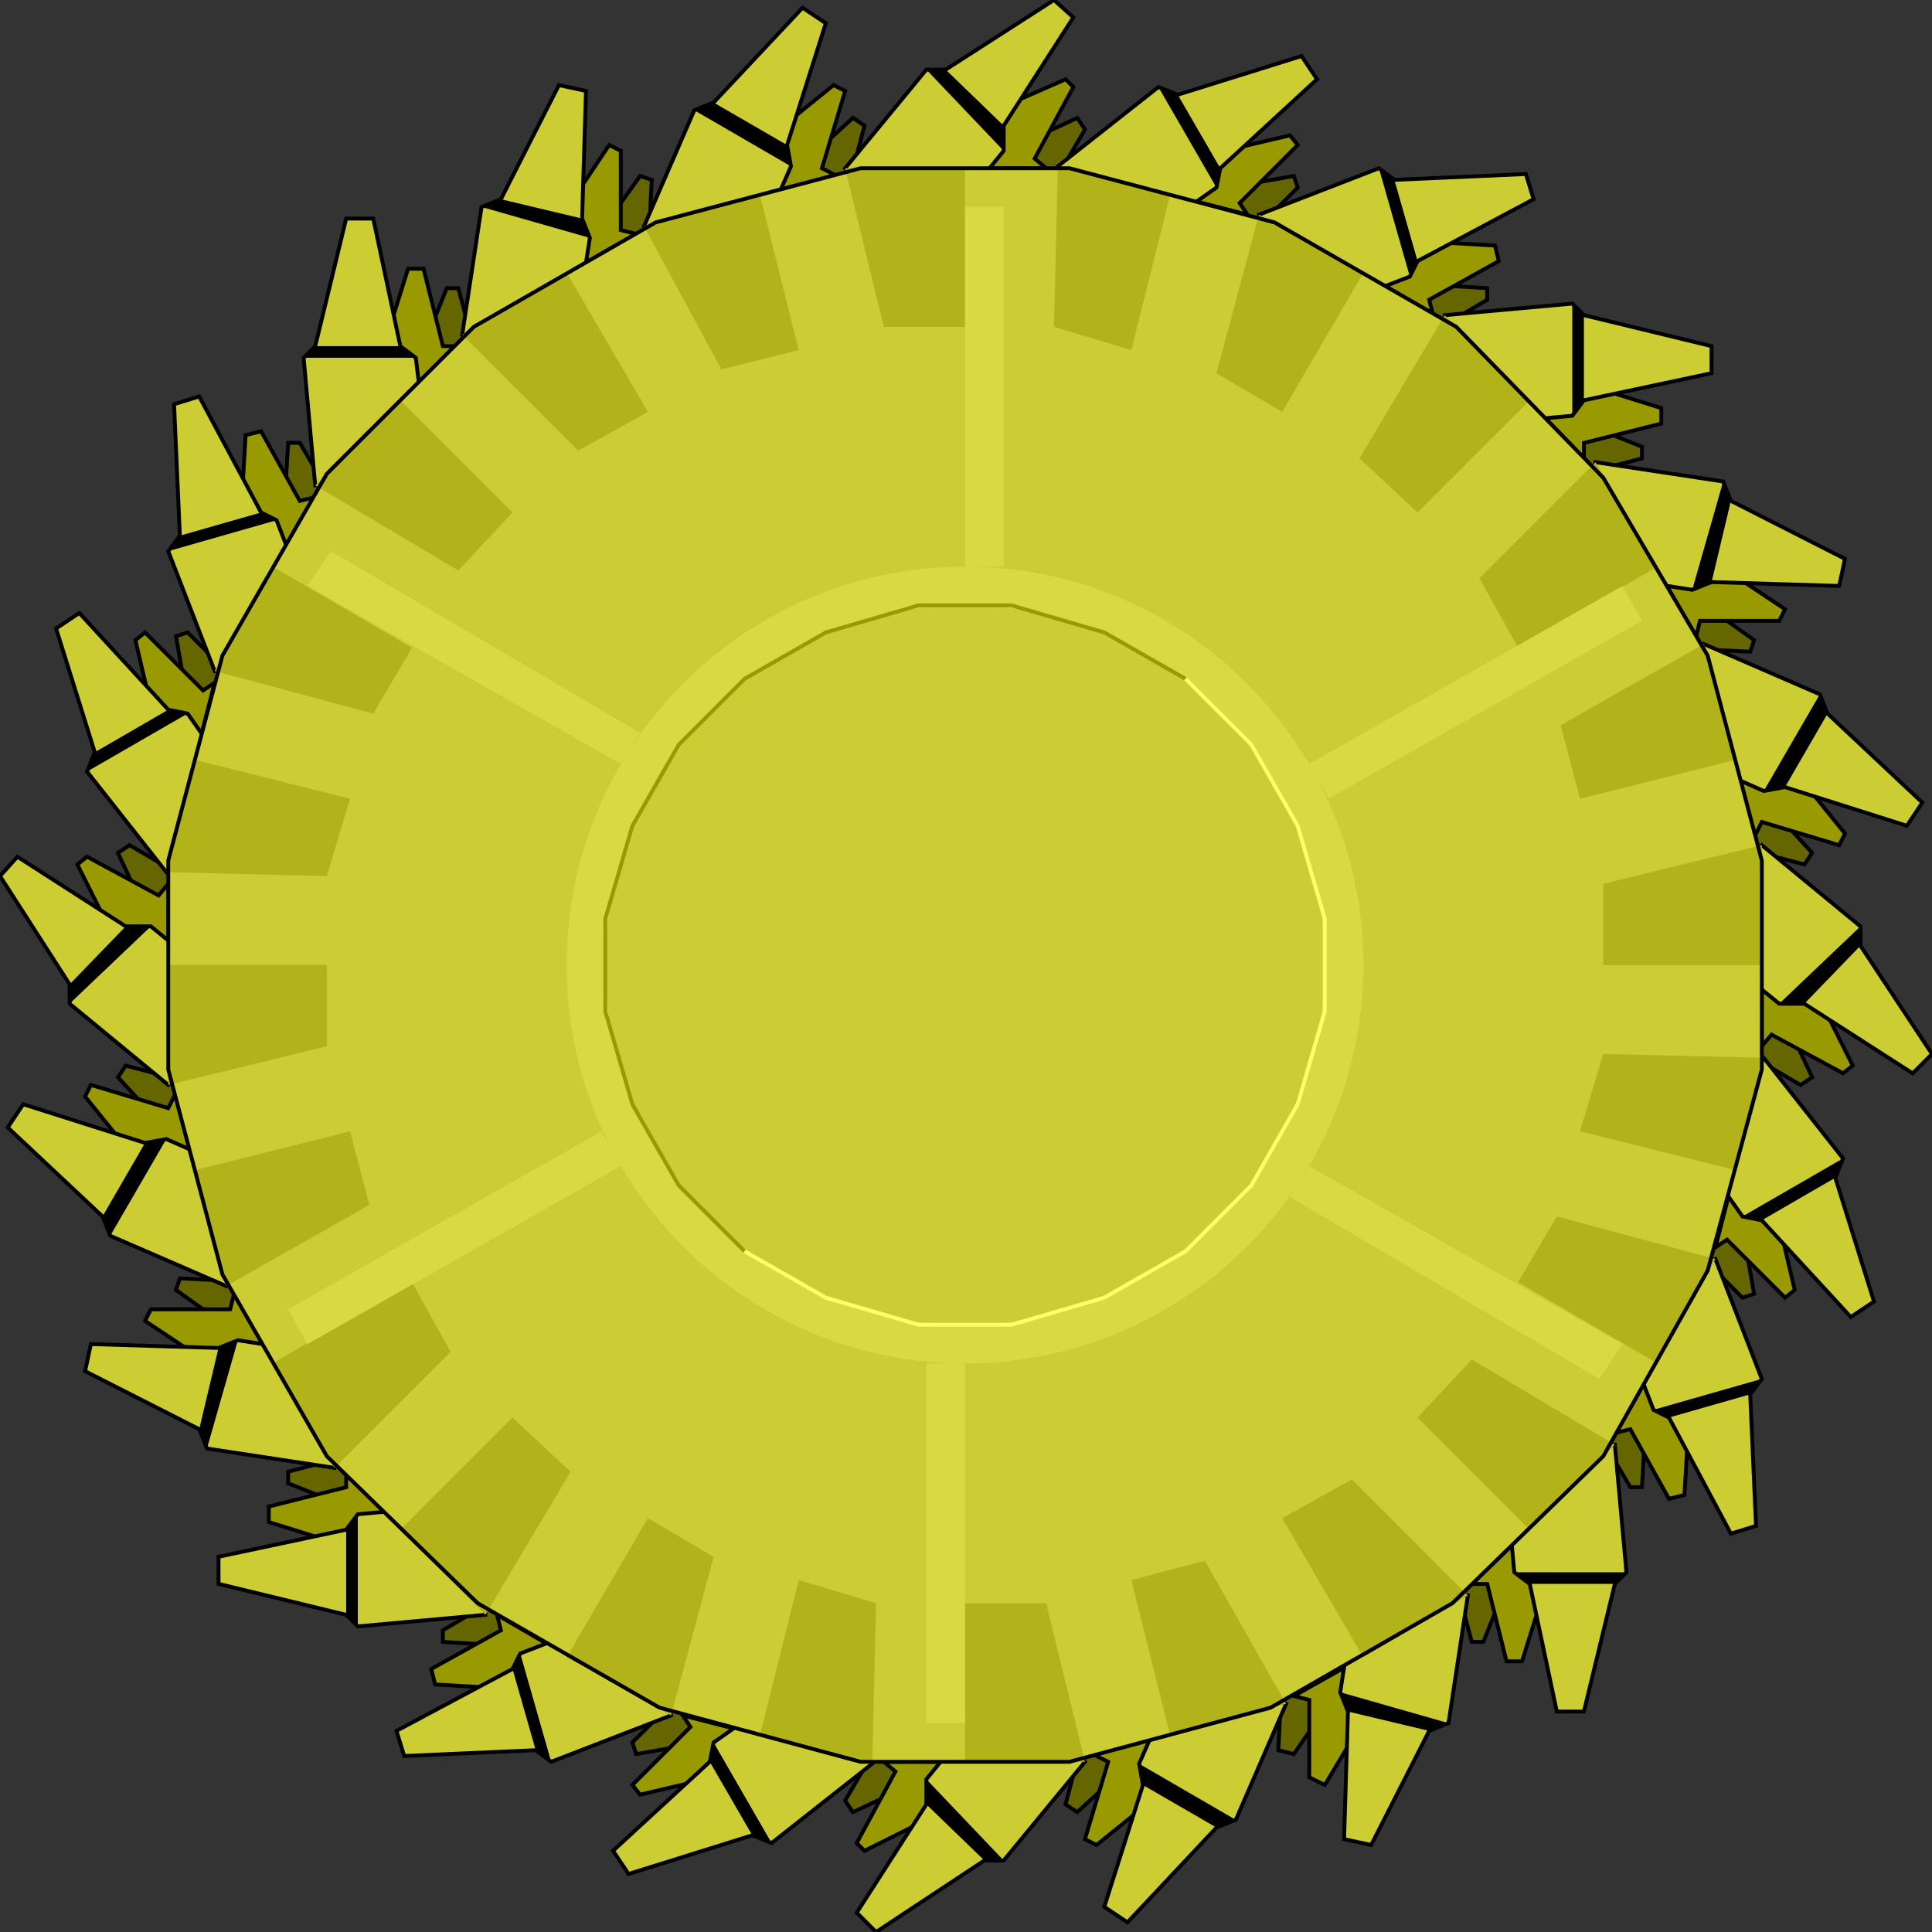<svg width="150" height="150" viewBox="0 0 150 150" fill="none" xmlns="http://www.w3.org/2000/svg">
<rect x="0" y="0" width="150" height="150" fill="#333333" stroke="none"/>
<g clip-path="url(#clip0_2109_204971)">
<path d="M16.066 83.335L15.466 84.236L9.76 82.734L9.159 83.635L12.463 87.239L18.468 93.545L16.066 83.335Z" fill="#666600" stroke="black" stroke-width="0.3"/>
<path d="M20.271 98.352L19.97 99.553L13.964 99.252L13.664 100.153L17.868 103.156L25.076 107.361L20.271 98.352Z" fill="#666600" stroke="black" stroke-width="0.3"/>
<path d="M28.078 111.859V112.76L22.372 114.262V115.163L26.877 116.964L35.285 119.067L28.078 111.859Z" fill="#666600" stroke="black" stroke-width="0.3"/>
<path d="M39.19 122.672L39.49 123.573L34.385 126.576V127.477L39.49 127.777L48.199 128.077L39.19 122.672Z" fill="#666600" stroke="black" stroke-width="0.3"/>
<path d="M52.702 130.18L53.303 131.081L49.099 135.285L49.399 136.186L54.504 135.285L62.912 133.183L52.702 130.18Z" fill="#666600" stroke="black" stroke-width="0.3"/>
<path d="M67.717 134.086L68.618 134.687L65.615 139.792L66.216 140.693L70.72 138.59L78.228 134.086H67.717Z" fill="#666600" stroke="black" stroke-width="0.3"/>
<path d="M83.333 133.785L84.234 134.386L82.732 140.092L83.633 140.692L87.237 137.389L93.543 131.383L83.333 133.785Z" fill="#666600" stroke="black" stroke-width="0.3"/>
<path d="M98.349 129.578L99.55 129.879L99.249 135.885L100.451 136.185L103.153 132.281L107.358 124.773L98.349 129.578Z" fill="#666600" stroke="black" stroke-width="0.3"/>
<path d="M111.862 121.77H112.763L114.265 127.475H115.166L116.967 122.971L119.07 114.562L111.862 121.77Z" fill="#666600" stroke="black" stroke-width="0.3"/>
<path d="M122.673 110.657L123.574 110.357L126.577 115.462H127.478L127.778 110.357L128.078 101.648L122.673 110.657Z" fill="#666600" stroke="black" stroke-width="0.3"/>
<path d="M130.18 97.148L131.081 96.547L135.285 100.751L136.186 100.451L135.285 95.346L132.882 86.938L130.18 97.148Z" fill="#666600" stroke="black" stroke-width="0.3"/>
<path d="M134.084 82.135L134.685 81.235L139.79 84.238L140.691 83.637L138.588 79.132L134.384 71.625L134.084 82.135Z" fill="#666600" stroke="black" stroke-width="0.3"/>
<path d="M133.784 66.515L134.385 65.614L140.091 67.115L140.691 66.215L137.388 62.611L131.382 56.305L133.784 66.515Z" fill="#666600" stroke="black" stroke-width="0.3"/>
<path d="M129.579 51.501L129.88 50.3L135.886 50.6L136.186 49.699L131.982 46.696L124.774 42.492L129.579 51.501Z" fill="#666600" stroke="black" stroke-width="0.3"/>
<path d="M121.772 37.989V37.088L127.477 35.586V34.685L122.973 32.883L114.564 30.781L121.772 37.989Z" fill="#666600" stroke="black" stroke-width="0.3"/>
<path d="M110.66 27.179L110.36 26.278L115.465 23.275V22.374L110.36 22.074L101.651 21.773L110.66 27.179Z" fill="#666600" stroke="black" stroke-width="0.3"/>
<path d="M97.147 19.67L96.546 18.769L100.75 14.565L100.45 13.664L95.345 14.565L86.936 16.667L97.147 19.67Z" fill="#666600" stroke="black" stroke-width="0.3"/>
<path d="M82.133 15.763L81.232 15.162L84.235 10.057L83.634 9.156L79.13 11.258L71.622 15.763H82.133Z" fill="#666600" stroke="black" stroke-width="0.3"/>
<path d="M66.517 16.063L65.616 15.463L67.118 9.757L66.217 9.156L62.613 12.46L56.307 18.466L66.517 16.063Z" fill="#666600" stroke="black" stroke-width="0.3"/>
<path d="M51.501 20.271L50.3 19.97L50.6 13.964L49.699 13.664L46.696 17.868L42.492 25.076L51.501 20.271Z" fill="#666600" stroke="black" stroke-width="0.3"/>
<path d="M37.989 28.081H37.088L35.586 22.375H34.685L32.883 26.88L30.781 35.288L37.989 28.081Z" fill="#666600" stroke="black" stroke-width="0.3"/>
<path d="M27.177 39.188L26.276 39.488L23.273 34.383H22.373L22.072 39.488V48.197L27.177 39.188Z" fill="#666600" stroke="black" stroke-width="0.3"/>
<path d="M19.67 52.705L18.769 53.306L14.565 49.102L13.664 49.402L14.565 54.507L16.967 62.915L19.67 52.705Z" fill="#666600" stroke="black" stroke-width="0.3"/>
<path d="M15.766 67.719L15.165 68.62L10.06 65.617L9.159 66.218L11.261 70.722L15.466 78.23L15.766 67.719Z" fill="#666600" stroke="black" stroke-width="0.3"/>
<path d="M13.664 84.835L13.063 86.036L7.057 84.234L6.606 85.135L9.76 89.039L16.366 95.346L13.664 84.835Z" fill="#999900" stroke="black" stroke-width="0.3"/>
<path d="M18.169 100.453L17.868 101.654H11.712L11.262 102.555L15.766 105.558L23.574 109.762L18.169 100.453Z" fill="#999900" stroke="black" stroke-width="0.3"/>
<path d="M26.877 114.266V115.467L20.871 116.968V118.17L25.676 119.671L34.385 122.073L26.877 114.266Z" fill="#999900" stroke="black" stroke-width="0.3"/>
<path d="M38.589 125.375L38.889 126.576L33.483 129.579L33.784 130.78L38.889 131.081L47.898 130.78L38.589 125.375Z" fill="#999900" stroke="black" stroke-width="0.3"/>
<path d="M53.002 133.18L53.603 134.081L49.099 138.585L49.699 139.336L54.804 138.135L63.513 135.882L53.002 133.18Z" fill="#999900" stroke="black" stroke-width="0.3"/>
<path d="M68.619 136.789L69.52 137.54L66.517 143.095L67.117 143.696L71.922 141.294L79.43 136.789H68.619Z" fill="#999900" stroke="black" stroke-width="0.3"/>
<path d="M84.835 136.187L86.036 136.788L84.234 142.794L85.135 143.244L89.039 140.091L95.346 133.484L84.835 136.187Z" fill="#999900" stroke="black" stroke-width="0.3"/>
<path d="M100.45 131.679L101.651 131.979V137.985L102.853 138.586L105.555 134.081L110.06 126.273L100.45 131.679Z" fill="#999900" stroke="black" stroke-width="0.3"/>
<path d="M114.265 122.976H115.466L116.967 128.982H118.169L119.67 124.177L122.072 115.469L114.265 122.976Z" fill="#999900" stroke="black" stroke-width="0.3"/>
<path d="M125.375 111.262L126.576 110.962L129.579 116.368L130.78 116.067L131.081 110.962L130.78 101.953L125.375 111.262Z" fill="#999900" stroke="black" stroke-width="0.3"/>
<path d="M133.184 96.846L134.084 96.246L138.589 100.75L139.34 100.15L138.139 95.045L135.886 86.336L133.184 96.846Z" fill="#999900" stroke="black" stroke-width="0.3"/>
<path d="M136.787 81.228L137.538 80.327L143.093 83.33L143.844 82.73L141.592 78.225L136.787 70.117V81.228Z" fill="#999900" stroke="black" stroke-width="0.3"/>
<path d="M136.186 65.018L136.787 63.817L142.793 65.619L143.243 64.718L140.09 60.814L133.483 54.508L136.186 65.018Z" fill="#999900" stroke="black" stroke-width="0.3"/>
<path d="M131.682 49.403L131.982 48.202H138.138L138.589 47.301L134.084 44.298L126.276 40.094L131.682 49.403Z" fill="#999900" stroke="black" stroke-width="0.3"/>
<path d="M122.973 35.589V34.388L128.979 32.886V31.685L124.175 30.184L115.466 27.781L122.973 35.589Z" fill="#999900" stroke="black" stroke-width="0.3"/>
<path d="M111.261 24.471L110.961 23.27L116.367 20.267L116.066 19.066L110.961 18.766L101.952 19.066L111.261 24.471Z" fill="#999900" stroke="black" stroke-width="0.3"/>
<path d="M96.846 16.664L96.246 15.763L100.75 11.259L100.15 10.508L95.045 11.709L86.336 13.961L96.846 16.664Z" fill="#999900" stroke="black" stroke-width="0.3"/>
<path d="M81.231 13.063L80.33 12.312L83.333 6.757L82.733 6.156L77.928 8.258L70.12 13.063H81.231Z" fill="#999900" stroke="black" stroke-width="0.3"/>
<path d="M65.015 13.666L63.814 13.066L65.616 7.06L64.715 6.609L60.811 9.763L54.505 16.369L65.015 13.666Z" fill="#999900" stroke="black" stroke-width="0.3"/>
<path d="M49.399 18.165L48.198 17.864V11.708L47.297 11.258L44.294 15.762L40.09 23.57L49.399 18.165Z" fill="#999900" stroke="black" stroke-width="0.3"/>
<path d="M35.585 26.873H34.384L32.882 20.867H31.681L30.18 25.672L27.777 34.381L35.585 26.873Z" fill="#999900" stroke="black" stroke-width="0.3"/>
<path d="M24.474 38.59L23.273 38.89L20.27 33.484L19.069 33.785L18.769 38.89L19.069 47.899L24.474 38.59Z" fill="#999900" stroke="black" stroke-width="0.3"/>
<path d="M16.667 53.005L15.766 53.606L11.261 49.102L10.511 49.702L11.712 54.807L13.964 63.516L16.667 53.005Z" fill="#999900" stroke="black" stroke-width="0.3"/>
<path d="M13.063 68.618L12.312 69.519L6.757 66.516L6.006 67.116L8.258 71.621L13.063 79.729V68.618Z" fill="#999900" stroke="black" stroke-width="0.3"/>
<path d="M77.327 99.25L77.928 100.451L77.327 101.953H75.525L74.925 100.451L75.525 99.25H77.327Z" fill="#7F7F7F"/>
<path d="M72.522 50.601L71.922 49.4L72.522 47.898H74.324L74.925 49.4L74.324 50.601H72.522Z" fill="#7F7F7F"/>
<path d="M94.745 60.814L95.646 59.312H97.147L98.048 60.814L97.147 62.015H95.646L94.745 60.814Z" fill="#7F7F7F"/>
<path d="M55.105 89.037L54.204 90.539H52.703L51.802 89.037L52.703 87.836H54.204L55.105 89.037Z" fill="#7F7F7F"/>
<path d="M52.703 64.718H51.202L50.301 63.517L51.202 62.016H52.703L53.304 63.517L52.703 64.718Z" fill="#7F7F7F"/>
<path d="M97.147 85.133H98.649L99.55 86.334L98.649 87.835H97.147L96.547 86.334L97.147 85.133Z" fill="#7F7F7F"/>
<path d="M37.688 125.373L27.778 126.274L26.877 125.373L16.967 122.97V120.868L26.877 118.766L27.778 117.565L37.688 116.664V125.373Z" fill="#CCCC33" stroke="black" stroke-width="0.3"/>
<path d="M52.103 133.182L42.793 136.785L41.592 135.885L31.382 136.335L30.781 134.383L39.79 129.578L40.391 128.377L49.7 124.773L52.103 133.182Z" fill="#CCCC33" stroke="black" stroke-width="0.3"/>
<path d="M67.718 136.935L59.91 143.092L58.408 142.491L48.799 145.494L47.598 143.692L55.105 136.785L55.406 135.284L63.514 129.578L67.718 136.935Z" fill="#CCCC33" stroke="black" stroke-width="0.3"/>
<path d="M84.234 136.787L77.928 144.445H76.427L68.018 150L66.517 148.499L71.922 140.091V138.139L77.928 130.781L84.234 136.787Z" fill="#CCCC33" stroke="black" stroke-width="0.3"/>
<path d="M99.85 132.282L95.946 141.291L94.444 141.892L87.537 149.249L85.735 148.048L88.738 138.589L88.438 136.937L92.342 128.078L99.85 132.282Z" fill="#CCCC33" stroke="black" stroke-width="0.3"/>
<path d="M113.964 123.876L112.462 133.785L110.961 134.386L106.456 143.245L104.354 142.794L104.654 132.885L104.054 131.383L105.555 121.773L113.964 123.876Z" fill="#CCCC33" stroke="black" stroke-width="0.3"/>
<path d="M125.376 112.164L126.277 122.074L125.376 122.975L122.973 132.885H120.871L118.769 122.975L117.568 122.074L116.667 112.164H125.376Z" fill="#CCCC33" stroke="black" stroke-width="0.3"/>
<path d="M133.183 97.75L136.786 107.059L135.886 108.261L136.336 118.471L134.384 119.071L129.579 110.062L128.378 109.462L124.774 100.152L133.183 97.75Z" fill="#CCCC33" stroke="black" stroke-width="0.3"/>
<path d="M136.937 82.133L143.094 89.941L142.493 91.442L145.496 101.052L143.694 102.253L136.787 94.745L135.286 94.445L129.58 86.337L136.937 82.133Z" fill="#CCCC33" stroke="black" stroke-width="0.3"/>
<path d="M136.787 65.617L144.445 71.924V73.425L150 81.833L148.499 83.335L140.091 77.93H138.139L130.781 71.924L136.787 65.617Z" fill="#CCCC33" stroke="black" stroke-width="0.3"/>
<path d="M132.282 50L141.291 53.904L141.892 55.405L149.249 62.312L148.048 64.114L138.589 61.111L136.937 61.411L128.078 57.508L132.282 50Z" fill="#CCCC33" stroke="black" stroke-width="0.3"/>
<path d="M123.874 35.883L133.783 37.384L134.384 38.886L143.243 43.39L142.793 45.492L132.883 45.192L131.381 45.793L121.771 44.291L123.874 35.883Z" fill="#CCCC33" stroke="black" stroke-width="0.3"/>
<path d="M112.162 24.471L122.072 23.57L122.973 24.471L132.883 26.874V28.976L122.973 31.078L122.072 32.279L112.162 33.18V24.471Z" fill="#CCCC33" stroke="black" stroke-width="0.3"/>
<path d="M97.748 16.666L107.057 13.062L108.259 13.963L118.469 13.513L119.069 15.465L110.06 20.27L109.46 21.471L100.15 25.075L97.748 16.666Z" fill="#CCCC33" stroke="black" stroke-width="0.3"/>
<path d="M82.132 12.91L89.94 6.754L91.441 7.355L101.051 4.352L102.252 6.153L94.744 13.06L94.444 14.562L86.336 20.267L82.132 12.91Z" fill="#CCCC33" stroke="black" stroke-width="0.3"/>
<path d="M65.615 13.063L71.921 5.405H73.423L81.832 0L83.333 1.351L77.927 9.76V11.712L71.921 19.069L65.615 13.063Z" fill="#CCCC33" stroke="black" stroke-width="0.3"/>
<path d="M50 17.569L53.904 8.56L55.405 7.959L62.312 0.602L64.114 1.803L61.111 11.262L61.411 12.914L57.508 21.773L50 17.569Z" fill="#CCCC33" stroke="black" stroke-width="0.3"/>
<path d="M35.886 25.979L37.387 16.069L38.889 15.468L43.393 6.609L45.495 7.06L45.195 16.97L45.796 18.471L44.294 28.081L35.886 25.979Z" fill="#CCCC33" stroke="black" stroke-width="0.3"/>
<path d="M24.474 37.69L23.573 27.78L24.474 26.879L26.877 16.969H28.979L31.081 26.879L32.282 27.78L33.483 37.69H24.474Z" fill="#CCCC33" stroke="black" stroke-width="0.3"/>
<path d="M16.667 52.103L13.063 42.793L13.964 41.592L13.514 31.382L15.466 30.781L20.271 39.79L21.472 40.391L25.076 49.7L16.667 52.103Z" fill="#CCCC33" stroke="black" stroke-width="0.3"/>
<path d="M12.913 67.714L6.757 59.906L7.357 58.405L4.354 48.795L6.156 47.594L13.063 55.101L14.565 55.402L20.27 63.51L12.913 67.714Z" fill="#CCCC33" stroke="black" stroke-width="0.3"/>
<path d="M13.063 84.233L5.405 77.927V76.425L0 68.017L1.351 66.516L9.76 71.921H11.712L19.069 77.927L13.063 84.233Z" fill="#CCCC33" stroke="black" stroke-width="0.3"/>
<path d="M17.568 99.849L8.559 95.945L7.958 94.443L0.601 87.536L1.802 85.734L11.261 88.737L12.913 88.437L21.772 92.341L17.568 99.849Z" fill="#CCCC33" stroke="black" stroke-width="0.3"/>
<path d="M25.976 113.965L16.066 112.463L15.465 110.962L6.606 106.457L7.057 104.355L16.967 104.655L18.468 104.055L28.078 105.556L25.976 113.965Z" fill="#CCCC33" stroke="black" stroke-width="0.3"/>
<path d="M98.649 132.582L83.033 136.786H66.817L51.202 132.582L37.087 124.474L25.376 113.062L17.268 98.948L13.063 83.032V66.816L17.268 50.9L25.376 36.786L36.787 25.375L50.901 17.267L66.817 13.062H83.033L98.949 17.267L113.063 25.375L124.475 37.087L132.583 50.9L136.787 66.816V83.032L132.583 98.648L124.475 113.062L112.763 124.474L98.649 132.582Z" fill="#CCCC33"/>
<path d="M65.615 13.062L68.618 25.375H74.924V13.062H65.615Z" fill="#B2B219"/>
<path d="M50 17.567L56.006 28.678L62.012 27.176L59.009 15.164L50 17.567Z" fill="#B2B219"/>
<path d="M35.886 25.977L44.895 34.986L50.3 31.983L43.994 21.172L35.886 25.977Z" fill="#B2B219"/>
<path d="M24.475 37.685L35.586 44.291L39.79 39.787L31.081 31.078L24.475 37.685Z" fill="#B2B219"/>
<path d="M16.667 52.1L28.979 55.404L31.982 50.298L21.172 43.992L16.667 52.1Z" fill="#B2B219"/>
<path d="M12.913 67.716L25.375 68.017L27.177 62.011L15.165 59.008L12.913 67.716Z" fill="#B2B219"/>
<path d="M13.063 84.231L25.376 81.228V74.922H13.063V84.231Z" fill="#B2B219"/>
<path d="M17.567 99.848L28.679 93.542L27.177 87.836L15.165 90.839L17.567 99.848Z" fill="#B2B219"/>
<path d="M25.976 113.961L34.985 104.952L31.982 99.547L21.171 105.853L25.976 113.961Z" fill="#B2B219"/>
<path d="M37.688 125.378L44.294 114.267L39.79 110.062L31.081 118.771L37.688 125.378Z" fill="#B2B219"/>
<path d="M52.102 133.183L55.406 120.87L50.3 117.867L43.994 128.678L52.102 133.183Z" fill="#B2B219"/>
<path d="M67.718 136.936L68.018 124.474L62.012 122.672L59.009 134.684L67.718 136.936Z" fill="#B2B219"/>
<path d="M84.234 136.789L81.231 124.477H74.925V136.789H84.234Z" fill="#B2B219"/>
<path d="M99.85 132.283L93.544 121.172L87.838 122.673L90.841 134.685L99.85 132.283Z" fill="#B2B219"/>
<path d="M113.964 123.876L104.955 114.867L99.55 117.87L105.856 128.681L113.964 123.876Z" fill="#B2B219"/>
<path d="M125.376 112.161L114.265 105.555L110.061 110.059L118.769 118.768L125.376 112.161Z" fill="#B2B219"/>
<path d="M133.183 97.749L120.871 94.445L117.868 99.55L128.679 105.857L133.183 97.749Z" fill="#B2B219"/>
<path d="M136.937 82.128L124.475 81.828L122.673 87.834L134.685 90.837L136.937 82.128Z" fill="#B2B219"/>
<path d="M136.787 65.617L124.475 68.62V74.927H136.787V65.617Z" fill="#B2B219"/>
<path d="M132.282 50L121.171 56.306L122.672 62.012L134.684 59.009L132.282 50Z" fill="#B2B219"/>
<path d="M123.874 35.883L114.865 44.892L117.868 50.297L128.679 43.991L123.874 35.883Z" fill="#B2B219"/>
<path d="M112.162 24.477L105.556 35.588L110.06 39.792L118.769 31.083L112.162 24.477Z" fill="#B2B219"/>
<path d="M97.748 16.664L94.444 28.976L99.549 31.979L105.856 21.169L97.748 16.664Z" fill="#B2B219"/>
<path d="M82.132 12.914L81.832 25.377L87.838 27.178L90.841 15.166L82.132 12.914Z" fill="#B2B219"/>
<path d="M74.925 105.854C92.008 105.854 105.856 92.006 105.856 74.923C105.856 57.84 92.008 43.992 74.925 43.992C57.842 43.992 43.994 57.84 43.994 74.923C43.994 92.006 57.842 105.854 74.925 105.854Z" fill="#D9D940"/>
<path d="M74.925 102.856C90.349 102.856 102.853 90.352 102.853 74.928C102.853 59.504 90.349 47 74.925 47C59.501 47 46.997 59.504 46.997 74.928C46.997 90.352 59.501 102.856 74.925 102.856Z" fill="#CCCC33"/>
<path d="M57.808 97.15L52.703 92.045L49.099 85.739L46.997 78.531V71.324L49.099 64.117L52.703 57.811L57.808 52.706L64.114 49.102L71.321 47H78.529L85.736 49.102L92.042 52.706" stroke="#999900" stroke-width="0.3"/>
<path d="M92.042 52.703L97.147 57.808L100.751 64.115L102.853 71.322V78.529L100.751 85.736L97.147 92.043L92.042 97.148L85.736 100.751L78.528 102.853H71.321L64.114 100.751L57.808 97.148" stroke="#FFFF66" stroke-width="0.3"/>
<path d="M74.925 43.99H77.928V16.062H74.925V43.99Z" fill="#D9D940"/>
<path d="M48.198 59.306L49.7 56.903L25.676 42.789L23.874 45.492L48.198 59.306Z" fill="#D9D940"/>
<path d="M101.652 90.539L100.15 92.942L124.174 107.056L125.976 104.353L101.652 90.539Z" fill="#D9D940"/>
<path d="M74.925 105.859H71.922V133.787H74.925V105.859Z" fill="#D9D940"/>
<path d="M48.198 90.539L46.696 87.836L22.372 101.65L23.874 104.352L48.198 90.539Z" fill="#D9D940"/>
<path d="M101.651 59.306L103.153 62.009L127.477 48.195L125.976 45.492L101.651 59.306Z" fill="#D9D940"/>
<path d="M98.649 132.582L83.033 136.786H66.817L51.202 132.582L37.087 124.474L25.376 113.062L17.268 98.948L13.063 83.032V66.816L17.268 50.9L25.376 36.786L36.787 25.375L50.901 17.267L66.817 13.062H83.033L98.949 17.267L113.063 25.375L124.475 37.087L132.583 50.9L136.787 66.816V83.032L132.583 98.648L124.475 113.062L112.763 124.474L98.649 132.582Z" stroke="black" stroke-width="0.3"/>
<path d="M42.793 136.783L41.592 135.883L39.79 129.576L40.391 128.375L42.793 136.783Z" fill="black"/>
<path d="M27.778 126.279L26.877 125.378V118.772L27.778 117.57V126.279Z" fill="black"/>
<path d="M16.066 112.463L15.466 110.962L16.967 104.655L18.469 104.055L16.066 112.463Z" fill="black"/>
<path d="M95.946 141.292L94.445 141.892L88.739 138.589L88.439 136.938L95.946 141.292Z" fill="black"/>
<path d="M77.928 144.447H76.426L71.922 140.093V138.141L77.928 144.447Z" fill="black"/>
<path d="M59.91 143.097L58.409 142.496L55.105 136.791L55.406 135.289L59.91 143.097Z" fill="black"/>
<path d="M126.276 122.07L125.375 122.971H118.769L117.567 122.07H126.276Z" fill="black"/>
<path d="M112.462 133.785L110.961 134.386L104.654 132.884L104.054 131.383L112.462 133.785Z" fill="black"/>
<path d="M136.786 107.055L135.885 108.256L129.579 110.058L128.378 109.457L136.786 107.055Z" fill="black"/>
<path d="M144.444 71.922V73.423L140.09 77.928H138.138L144.444 71.922Z" fill="black"/>
<path d="M143.093 89.938L142.492 91.439L136.787 94.742L135.285 94.442L143.093 89.938Z" fill="black"/>
<path d="M133.784 37.391L134.385 38.892L132.883 45.198L131.382 45.799L133.784 37.391Z" fill="black"/>
<path d="M141.291 53.906L141.891 55.408L138.588 61.114L136.937 61.414L141.291 53.906Z" fill="black"/>
<path d="M122.072 23.57L122.973 24.471V31.078L122.072 32.279V23.57Z" fill="black"/>
<path d="M107.057 13.062L108.258 13.963L110.06 20.27L109.459 21.471L107.057 13.062Z" fill="black"/>
<path d="M71.922 5.406H73.423L77.928 9.761V11.713L71.922 5.406Z" fill="black"/>
<path d="M89.939 6.758L91.441 7.358L94.744 13.064L94.444 14.566L89.939 6.758Z" fill="black"/>
<path d="M53.904 8.562L55.406 7.961L61.111 11.264L61.412 12.916L53.904 8.562Z" fill="black"/>
<path d="M37.388 16.069L38.889 15.469L45.196 16.97L45.796 18.472L37.388 16.069Z" fill="black"/>
<path d="M23.573 27.776L24.474 26.875H31.081L32.282 27.776H23.573Z" fill="black"/>
<path d="M13.063 42.792L13.964 41.591L20.271 39.789L21.472 40.39L13.063 42.792Z" fill="black"/>
<path d="M6.757 59.906L7.357 58.405L13.063 55.102L14.565 55.402L6.757 59.906Z" fill="black"/>
<path d="M5.405 77.928V76.426L9.76 71.922H11.712L5.405 77.928Z" fill="black"/>
<path d="M8.559 95.945L7.958 94.444L11.261 88.738L12.913 88.438L8.559 95.945Z" fill="black"/>
</g>
<defs>
<clipPath id="clip0_2109_204971">
<rect width="150" height="150" fill="white"/>
</clipPath>
</defs>
</svg>
